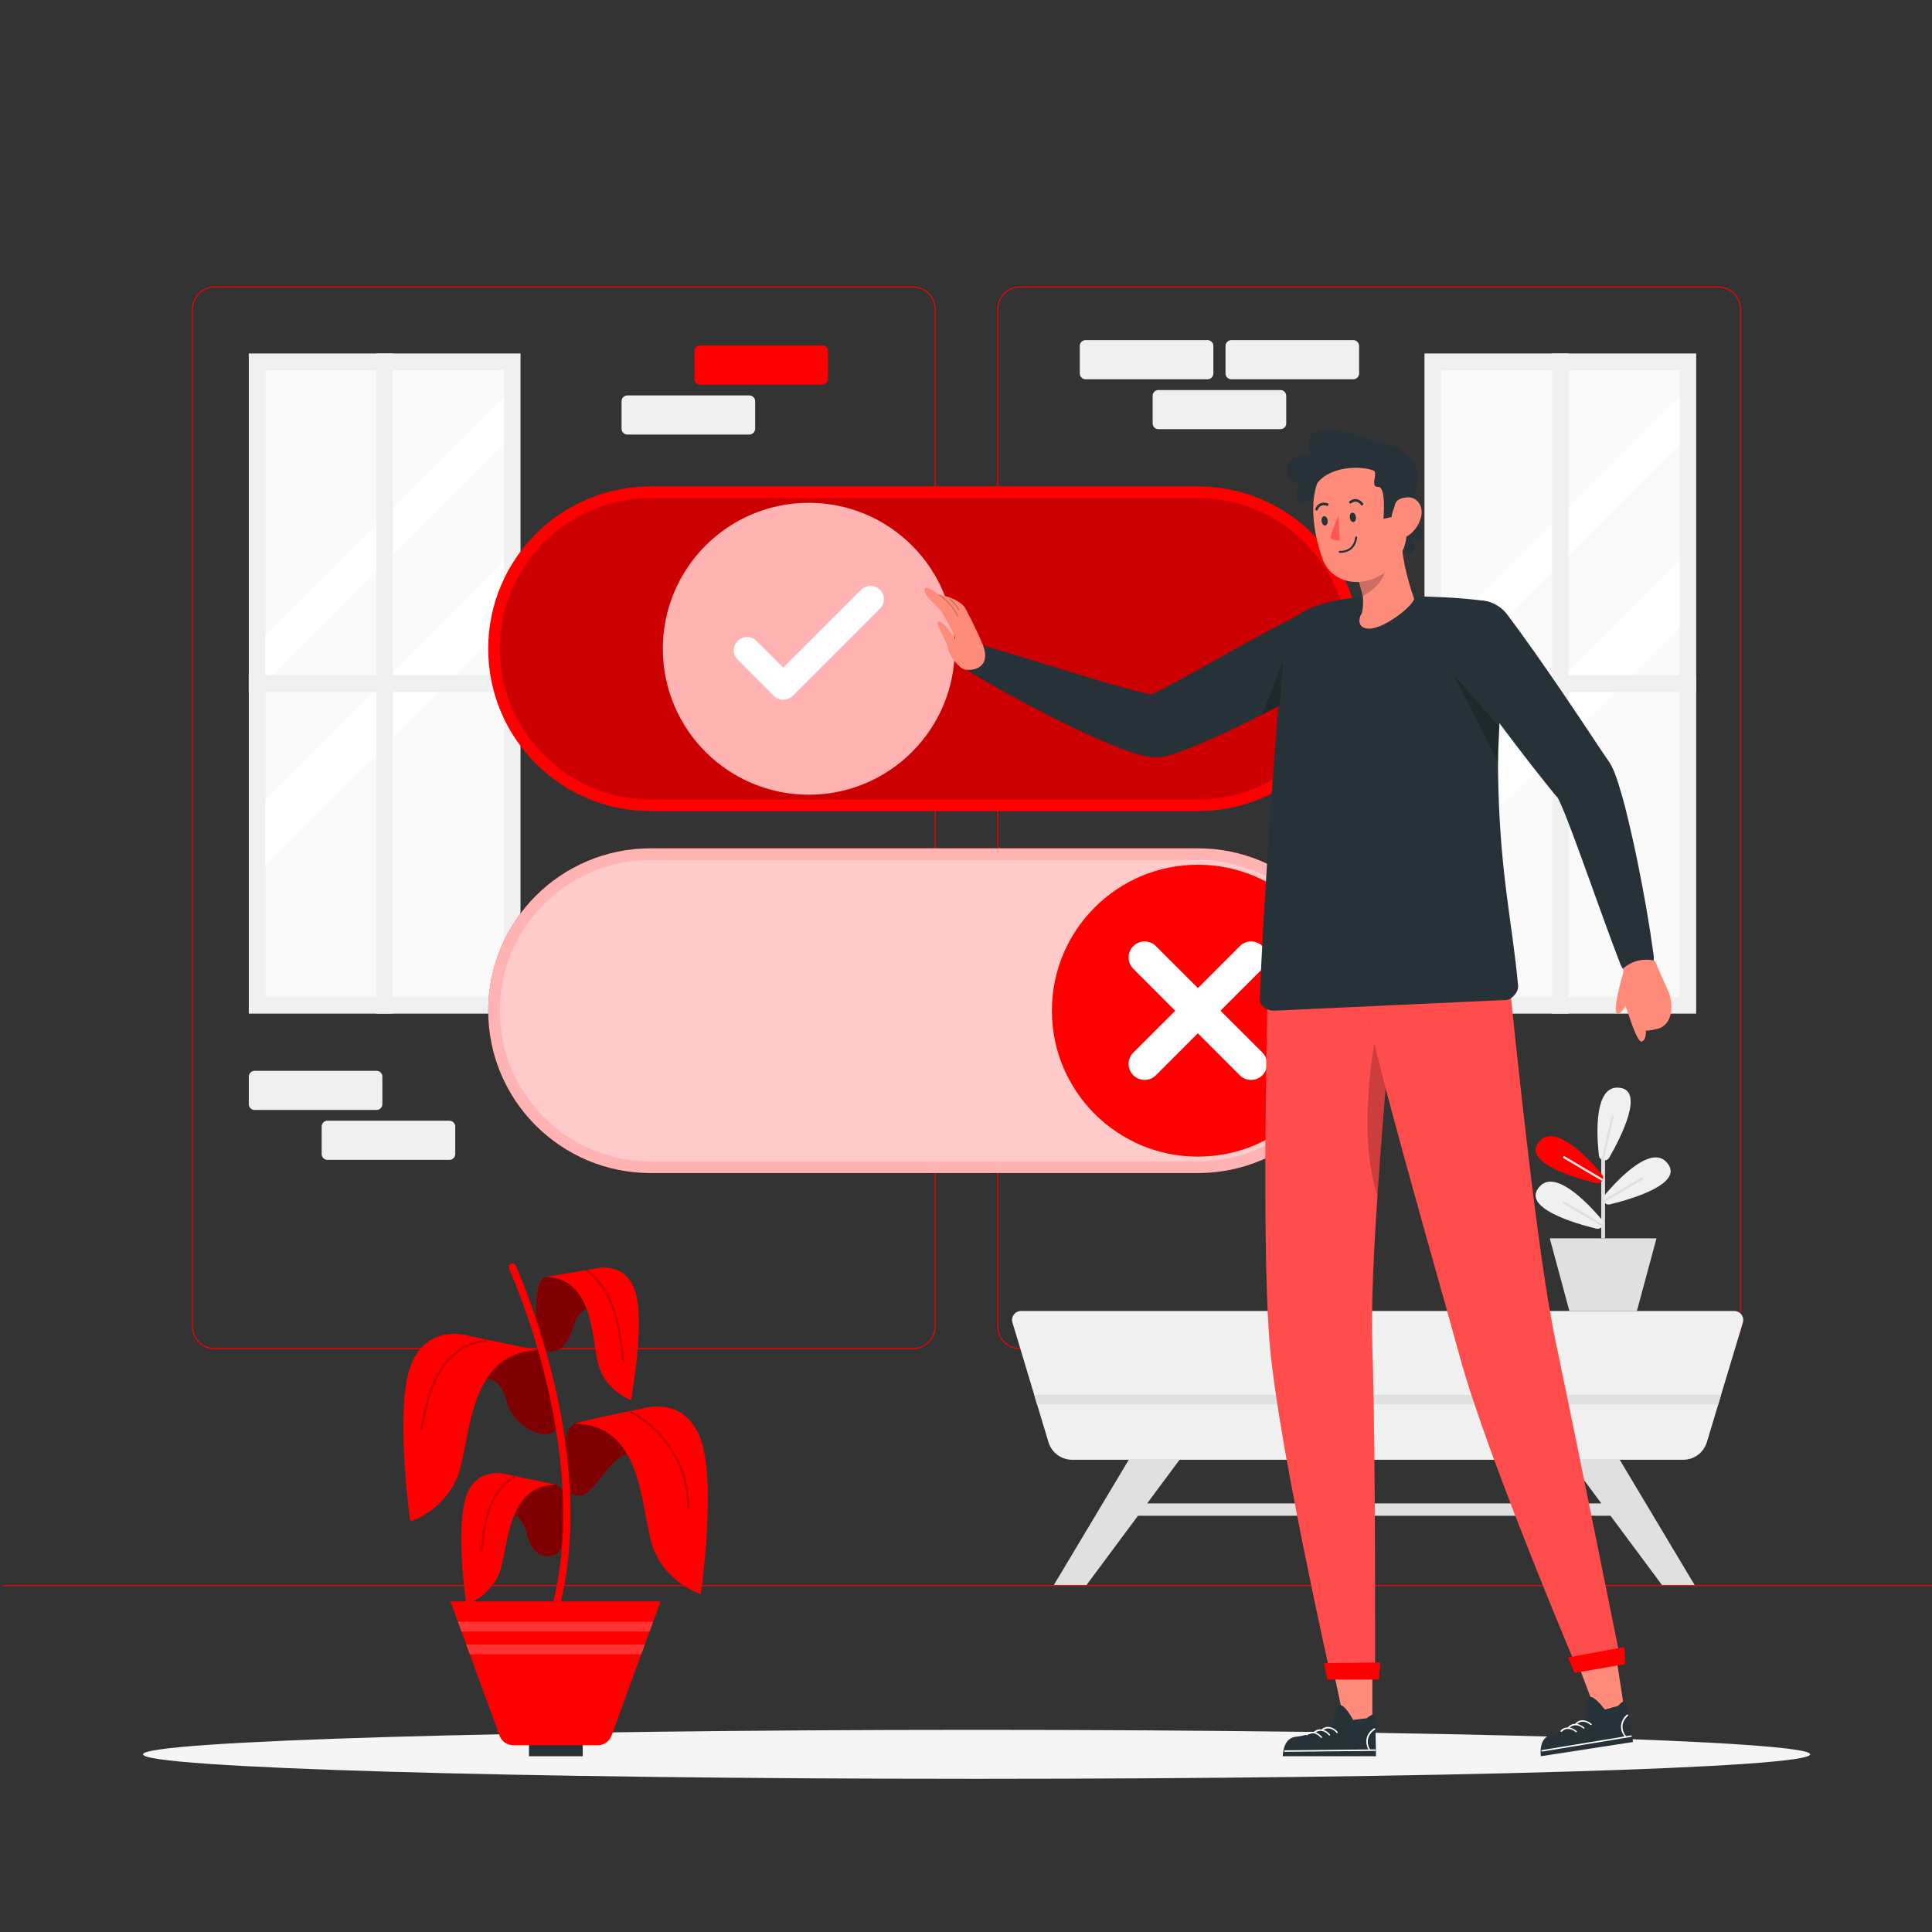 <?xml version="1.0" encoding="utf-8"?>
<!-- Generator: Adobe Illustrator 27.5.0, SVG Export Plug-In . SVG Version: 6.00 Build 0)  -->
<svg version="1.1" xmlns="http://www.w3.org/2000/svg" xmlns:xlink="http://www.w3.org/1999/xlink" x="0px" y="0px"
	 viewBox="0 0 500 500" style="enable-background:new 0 0 500 500;" xml:space="preserve">
<rect x="0" y="0" width="500" height="500" fill="#333333" stroke="none"/>
<g id="Background_complete">
	<g>
		<g>
			<g>
				<g>
					<path style="fill:#ff0000;" d="M444.708,349.145H263.962c-3.232,0-5.862-2.63-5.862-5.862V80.009
						c0-3.232,2.63-5.862,5.862-5.862h180.746c3.232,0,5.862,2.629,5.862,5.862v263.273
						C450.57,346.515,447.94,349.145,444.708,349.145z M263.962,74.397c-3.095,0-5.612,2.518-5.612,5.612v263.273
						c0,3.095,2.518,5.612,5.612,5.612h180.746c3.095,0,5.612-2.518,5.612-5.612V80.009c0-3.094-2.518-5.612-5.612-5.612H263.962z"
						/>
				</g>
			</g>
			<g>
				<g>
					<path style="fill:#ff0000;" d="M236.28,349.145H55.534c-3.232,0-5.862-2.63-5.862-5.862V80.009
						c0-3.232,2.629-5.862,5.862-5.862H236.28c3.232,0,5.862,2.629,5.862,5.862v263.273
						C242.143,346.515,239.513,349.145,236.28,349.145z M55.534,74.397c-3.094,0-5.612,2.518-5.612,5.612v263.273
						c0,3.095,2.518,5.612,5.612,5.612H236.28c3.095,0,5.612-2.518,5.612-5.612V80.009c0-3.094-2.518-5.612-5.612-5.612H55.534z"/>
				</g>
			</g>
		</g>
		<g>
			<g>
				<rect x="0.788" y="410.214" style="fill:#ff0000;" width="500" height="0.25"/>
			</g>
		</g>
	</g>
	<g>
		<g>
			<path style="fill:#ff0000;" d="M181.218,99.549h31.571c0.828,0,1.5-0.672,1.5-1.5v-7.127c0-0.828-0.672-1.5-1.5-1.5h-31.571
				c-0.829,0-1.5,0.672-1.5,1.5v7.127C179.718,98.877,180.389,99.549,181.218,99.549z"/>
		</g>
		<path style="fill:#F0F0F0;" d="M162.361,112.464h31.571c0.828,0,1.5-0.672,1.5-1.5v-7.127c0-0.828-0.672-1.5-1.5-1.5h-31.571
			c-0.828,0-1.5,0.672-1.5,1.5v7.127C160.861,111.793,161.533,112.464,162.361,112.464z"/>
	</g>
	<g>
		<path style="fill:#F0F0F0;" d="M97.459,287.256H65.888c-0.828,0-1.5-0.672-1.5-1.5v-7.127c0-0.828,0.672-1.5,1.5-1.5h31.571
			c0.828,0,1.5,0.672,1.5,1.5v7.127C98.959,286.584,98.288,287.256,97.459,287.256z"/>
		<path style="fill:#F0F0F0;" d="M116.316,300.171H84.745c-0.828,0-1.5-0.672-1.5-1.5v-7.127c0-0.828,0.672-1.5,1.5-1.5h31.571
			c0.828,0,1.5,0.672,1.5,1.5v7.127C117.816,299.5,117.145,300.171,116.316,300.171z"/>
	</g>
	<g>
		<g>
			<path style="fill:#F0F0F0;" d="M312.518,98.154h-31.571c-0.828,0-1.5-0.672-1.5-1.5v-7.127c0-0.828,0.672-1.5,1.5-1.5h31.571
				c0.828,0,1.5,0.672,1.5,1.5v7.127C314.018,97.483,313.347,98.154,312.518,98.154z"/>
			<path style="fill:#F0F0F0;" d="M350.232,98.154h-31.571c-0.828,0-1.5-0.672-1.5-1.5v-7.127c0-0.828,0.672-1.5,1.5-1.5h31.571
				c0.829,0,1.5,0.672,1.5,1.5v7.127C351.732,97.483,351.061,98.154,350.232,98.154z"/>
		</g>
		<path style="fill:#F0F0F0;" d="M331.375,111.07h-31.571c-0.828,0-1.5-0.672-1.5-1.5v-7.127c0-0.828,0.672-1.5,1.5-1.5h31.571
			c0.828,0,1.5,0.672,1.5,1.5v7.127C332.875,110.398,332.204,111.07,331.375,111.07z"/>
	</g>
	<g>
		<rect x="368.652" y="91.477" style="fill:#F0F0F0;" width="70.319" height="170.85"/>
		<rect x="372.94" y="95.77" style="fill:#FAFAFA;" width="61.74" height="162.27"/>
		<polygon style="fill:#FFFFFF;" points="434.68,102.72 434.68,114.97 372.94,176.72 372.94,164.46 		"/>
		<polygon style="fill:#FFFFFF;" points="434.68,145.09 434.68,162.37 372.94,224.11 372.94,206.82 		"/>
		<rect x="401.687" y="91.477" style="fill:#F0F0F0;" width="4.25" height="170.85"/>
		<rect x="368.652" y="174.72" style="fill:#F0F0F0;" width="70.319" height="4.364"/>
	</g>
	<g>
		<rect x="64.388" y="91.477" style="fill:#F0F0F0;" width="70.319" height="170.85"/>
		<rect x="68.676" y="95.77" style="fill:#FAFAFA;" width="61.74" height="162.27"/>
		<polygon style="fill:#FFFFFF;" points="130.416,102.72 130.416,114.97 68.676,176.72 68.676,164.46 		"/>
		<polygon style="fill:#FFFFFF;" points="130.416,145.09 130.416,162.37 68.676,224.11 68.676,206.82 		"/>
		<rect x="97.423" y="91.477" style="fill:#F0F0F0;" width="4.25" height="170.85"/>
		<rect x="64.388" y="174.72" style="fill:#F0F0F0;" width="70.319" height="4.364"/>
	</g>
	<g>
		<g>
			<path style="fill:#F0F0F0;" d="M451.054,342.27l-5.621,18.684l-0.754,2.504l-2.939,9.766c-0.816,2.706-3.312,4.564-6.135,4.564
				H277.471c-2.83,0-5.318-1.858-6.135-4.564l-2.939-9.766l-0.754-2.504l-5.622-18.684c-0.451-1.493,0.669-2.986,2.216-2.986H448.83
				C450.385,339.285,451.497,340.778,451.054,342.27z"/>
			<polygon style="fill:#E0E0E0;" points="445.432,360.954 444.678,363.458 268.397,363.458 267.643,360.954 			"/>
			<g>
				<rect x="285.368" y="389.083" style="fill:#E0E0E0;" width="139.974" height="3.189"/>
				<polygon style="fill:#E0E0E0;" points="292.125,377.786 272.73,410.214 281.177,410.214 305.269,377.786 				"/>
				<polygon style="fill:#E0E0E0;" points="419.18,377.786 438.575,410.214 430.128,410.214 406.035,377.786 				"/>
			</g>
		</g>
		<g>
			<g>
				<g>
					<path style="fill:#E0E0E0;" d="M415.384,320.48v-21.337c0-0.274-0.221-0.495-0.495-0.495c-0.273,0-0.495,0.221-0.495,0.495
						v21.337H415.384z"/>
				</g>
			</g>
			<g>
				<g>
					<g>
						<g>
							<polygon style="fill:#E0E0E0;" points="401.703,322.791 402.175,324.543 402.276,324.916 406.152,339.285 423.627,339.285 
								427.503,324.916 427.603,324.543 428.075,322.791 428.176,322.419 428.699,320.48 401.08,320.48 401.603,322.419 							"/>
						</g>
					</g>
				</g>
			</g>
			<g>
				<g>
					<g>
						<path style="fill:#ff0000;" d="M413.12,306.206c0.596,0.145,1.177-0.104,1.499-0.558c0.112-0.155,0.195-0.332,0.236-0.528
							c0.023-0.099,0.033-0.2,0.033-0.307c0-0.335-0.117-0.657-0.33-0.913c-1.893-2.291-11.472-13.372-15.962-8.737
							C393.169,300.759,407.884,304.932,413.12,306.206z"/>
					</g>
				</g>
				<g>
					<g>
						<path style="fill:#E0E0E0;" d="M404.646,299.747l9.973,5.901c0.112-0.155,0.195-0.332,0.236-0.528l-9.914-5.868
							c-0.139-0.081-0.315-0.036-0.396,0.102C404.464,299.491,404.51,299.666,404.646,299.747z"/>
					</g>
				</g>
			</g>
			<g>
				<g>
					<g>
						<path style="fill:#F0F0F0;" d="M414.888,310.295c0,0.107,0.01,0.208,0.033,0.307c0.043,0.195,0.124,0.373,0.236,0.528
							c0.325,0.454,0.906,0.703,1.502,0.558c5.234-1.273,19.948-5.444,14.521-11.043c-4.488-4.632-14.067,6.446-15.962,8.737
							C415.005,309.638,414.888,309.963,414.888,310.295z"/>
					</g>
				</g>
				<g>
					<g>
						<path style="fill:#E0E0E0;" d="M414.921,310.602c0.043,0.195,0.124,0.373,0.236,0.528l9.975-5.901
							c0.134-0.079,0.18-0.256,0.099-0.393c-0.079-0.137-0.256-0.183-0.393-0.101L414.921,310.602z"/>
					</g>
				</g>
			</g>
			<g>
				<g>
					<g>
						<path style="fill:#F0F0F0;" d="M413.797,299.061c0.04,0.332,0.193,0.639,0.434,0.87c0.076,0.071,0.157,0.134,0.244,0.188
							c0.17,0.104,0.358,0.167,0.548,0.193c0.553,0.076,1.131-0.173,1.438-0.703c2.689-4.665,9.815-18.197,2.019-18.131
							C412.029,281.534,413.444,296.111,413.797,299.061z"/>
					</g>
				</g>
				<g>
					<g>
						<path style="fill:#E0E0E0;" d="M414.474,300.119c0.17,0.104,0.358,0.167,0.548,0.193l2.605-11.292
							c0.036-0.152-0.061-0.307-0.216-0.345c-0.155-0.033-0.31,0.061-0.345,0.218L414.474,300.119z"/>
					</g>
				</g>
			</g>
			<g>
				<g>
					<g>
						<path style="fill:#F0F0F0;" d="M413.12,317.972c0.596,0.144,1.177-0.104,1.499-0.558c0.112-0.155,0.195-0.332,0.236-0.528
							c0.023-0.099,0.033-0.2,0.033-0.307c0-0.332-0.117-0.657-0.33-0.913c-1.893-2.291-11.472-13.369-15.962-8.737
							C393.169,312.528,407.884,316.698,413.12,317.972z"/>
					</g>
				</g>
				<g>
					<g>
						<path style="fill:#E0E0E0;" d="M404.646,311.516l9.973,5.898c0.112-0.155,0.195-0.332,0.236-0.528l-9.914-5.868
							c-0.139-0.081-0.315-0.035-0.396,0.102C404.464,311.257,404.51,311.435,404.646,311.516z"/>
					</g>
				</g>
			</g>
		</g>
	</g>
</g>
<g id="Background_simple" style="display:none;">
	<g style="display:inline;">
		<path style="fill:#ff0000;" d="M153.602,152.331c-30.063-2.181-59.825,8.695-79.982,31.038
			c-15.168,16.813-27.002,40.662-24.976,73.654c3.924,63.889,82.364,107.765,154.689,73.081s64.263-94.718,170.15-105.692
			C479.37,213.438,474.26,83.407,378.288,74.043C290.027,65.432,243.032,158.82,153.602,152.331z"/>
		<path style="opacity:0.9;fill:#FFFFFF;" d="M153.602,152.331c-30.063-2.181-59.825,8.695-79.982,31.038
			c-15.168,16.813-27.002,40.662-24.976,73.654c3.924,63.889,82.364,107.765,154.689,73.081s64.263-94.718,170.15-105.692
			C479.37,213.438,474.26,83.407,378.288,74.043C290.027,65.432,243.032,158.82,153.602,152.331z"/>
	</g>
</g>
<g id="Button_2">
	<g>
		<g>
			<path style="fill:#F5F5F5;" d="M468.478,454.022c0,3.498-96.59,6.334-215.739,6.334S37,457.52,37,454.022
				c0-3.498,96.59-6.334,215.739-6.334S468.478,450.524,468.478,454.022z"/>
		</g>
	</g>
	<g>
		<path style="fill:#ff0000;" d="M310.039,303.58H168.363c-23.205,0-42.016-18.811-42.016-42.016v0
			c0-23.205,18.811-42.016,42.016-42.016h141.676c23.205,0,42.016,18.811,42.016,42.016v0
			C352.055,284.769,333.244,303.58,310.039,303.58z"/>
		<path style="opacity:0.7;fill:#FFFFFF;" d="M310.039,303.58H168.363c-23.205,0-42.016-18.811-42.016-42.016v0
			c0-23.205,18.811-42.016,42.016-42.016h141.676c23.205,0,42.016,18.811,42.016,42.016v0
			C352.055,284.769,333.244,303.58,310.039,303.58z"/>
		<path style="opacity:0.3;fill:#FFFFFF;" d="M168.362,300.58c-21.514,0-39.016-17.503-39.016-39.017
			c0-21.514,17.502-39.016,39.016-39.016h141.676c21.514,0,39.017,17.503,39.017,39.016c0,21.514-17.503,39.017-39.017,39.017
			H168.362z"/>
		<g>
			<circle style="fill:#ff0000;" cx="310.004" cy="261.564" r="37.772"/>
		</g>
		<g>
			<path style="fill:#FFFFFF;" d="M326.714,272.407c1.622,1.622,1.622,4.249,0,5.862c-0.811,0.811-1.871,1.216-2.931,1.216
				s-2.129-0.405-2.931-1.216l-10.848-10.848l-10.848,10.848c-0.802,0.811-1.871,1.216-2.931,1.216c-1.06,0-2.12-0.405-2.931-1.216
				c-1.622-1.613-1.622-4.24,0-5.862l10.848-10.839l-10.848-10.848c-1.622-1.622-1.622-4.249,0-5.862
				c1.622-1.622,4.249-1.622,5.862,0l10.848,10.848l10.848-10.848c1.613-1.622,4.24-1.622,5.862,0c1.622,1.613,1.622,4.24,0,5.862
				l-10.848,10.848L326.714,272.407z"/>
		</g>
	</g>
</g>
<g id="Button_1">
	<g>
		<path style="fill:#ff0000;" d="M310.039,209.914H168.363c-23.205,0-42.016-18.811-42.016-42.016v0
			c0-23.205,18.811-42.016,42.016-42.016h141.676c23.205,0,42.016,18.811,42.016,42.016v0
			C352.055,191.102,333.244,209.914,310.039,209.914z"/>
		<path style="opacity:0.2;" d="M168.362,206.914c-21.514,0-39.016-17.503-39.016-39.016c0-21.514,17.502-39.016,39.016-39.016
			h141.676c21.514,0,39.017,17.503,39.017,39.016c0,21.514-17.503,39.016-39.017,39.016H168.362z"/>
		<g>
			<circle style="fill:#ff0000;" cx="209.315" cy="167.898" r="37.772"/>
			<circle style="opacity:0.7;fill:#FFFFFF;" cx="209.315" cy="167.898" r="37.772"/>
			<path style="fill:#FFFFFF;" d="M202.708,181.097L202.708,181.097c-0.912,0-1.788-0.363-2.433-1.008l-9.361-9.361
				c-1.344-1.343-1.344-3.522,0-4.866c1.345-1.344,3.523-1.344,4.867,0l6.927,6.927l20.142-20.141c1.343-1.343,3.523-1.343,4.866,0
				c1.344,1.344,1.344,3.523,0,4.867l-22.574,22.574C204.495,180.734,203.62,181.097,202.708,181.097z"/>
		</g>
	</g>
</g>
<g id="Plant">
	<g>
		<g>
			<g>
				<rect x="136.896" y="448.277" style="fill:#263238;" width="13.913" height="6.236"/>
			</g>
		</g>
		<g>
			<g>
				<path style="fill:#ff0000;" d="M170.948,414.457l-1.913,5.242l-0.384,1.063l-0.213,0.577l-0.324,0.891l-1.235,3.36l-0.081,0.223
					l-0.202,0.567l-0.638,1.741l-0.718,1.973l-0.243,0.668l-0.03,0.071l-0.344,0.931l-1.68,4.594l-0.364,1.012l-3.38,9.26
					l-0.263,0.698l-0.668,1.832c-0.243,0.658-0.658,1.224-1.184,1.66c-0.213,0.162-0.435,0.314-0.678,0.435
					c-0.455,0.233-0.951,0.374-1.477,0.405c-0.081,0-0.162,0.01-0.243,0.01h-21.828c-0.354,0-0.698-0.051-1.032-0.142
					c-0.263-0.081-0.526-0.182-0.769-0.314c-0.81-0.435-1.457-1.154-1.781-2.054l-2.743-7.499l-0.344-0.931l-1.933-5.303
					l-0.213-0.577l-0.101-0.283l-0.334-0.911l-1.902-5.212l-0.121-0.324l-0.101-0.263l-0.82-2.267l-0.374-1.022l-0.304-0.83
					l-0.283-0.759l-0.212-0.587l-0.061-0.162l-0.901-2.469l-0.02-0.061l-0.223-0.607l-1.69-4.635H170.948z"/>
			</g>
		</g>
		<polygon style="opacity:0.2;fill:#FFFFFF;" points="169.036,419.699 168.651,420.762 168.439,421.339 168.115,422.229 
			119.428,422.229 118.528,419.76 118.507,419.699 		"/>
		<polygon style="opacity:0.2;fill:#FFFFFF;" points="166.88,425.589 166.799,425.811 166.597,426.378 165.959,428.119 
			121.584,428.119 121.483,427.856 120.663,425.589 		"/>
		<g>
			<g>
				<g>
					<g>
						<path style="fill:#ff0000;" d="M126.707,391.611c0,0,7.659-2.793,9.641,5.316c1.982,8.109,7.657,6.016,8.731,4.239
							c2.117-3.502,2.413-16.171-1.227-16.935C139.504,383.319,128.239,387.917,126.707,391.611z"/>
					</g>
				</g>
				<g style="opacity:0.5;">
					<g>
						<path d="M126.707,391.611c0,0,7.659-2.793,9.641,5.316c1.982,8.109,7.657,6.016,8.731,4.239
							c2.117-3.502,2.413-16.171-1.227-16.935C139.504,383.319,128.239,387.917,126.707,391.611z"/>
					</g>
				</g>
				<g>
					<g>
						<path style="fill:#ff0000;" d="M131.273,381.592c0,0-7.739-2.496-10.622,5.613c-2.883,8.109,0,28.038,0,28.038
							s6.668-2.089,8.83-8.936c2.163-6.848,1.937-21.895,14.372-22.075L131.273,381.592z"/>
					</g>
				</g>
				<g>
					<g>
						<path style="opacity:0.2;" d="M132.852,382.075c-6.726,3.917-7.807,12.22-8.488,19.245c-0.035,0.365,0.535,0.363,0.57,0
							c0.66-6.811,1.671-14.947,8.205-18.753C133.457,382.383,133.17,381.889,132.852,382.075L132.852,382.075z"/>
					</g>
				</g>
			</g>
			<g>
				<g>
					<g>
						<path style="fill:#ff0000;" d="M158.208,338.505c0,0-7.54-3.101-9.849,4.921c-2.309,8.022-7.738,7.377-8.708,4.012
							c-1.134-3.932-1.943-16.385,1.725-17.001C145.758,329.701,156.827,334.752,158.208,338.505z"/>
					</g>
				</g>
				<g style="opacity:0.5;">
					<g>
						<path d="M158.208,338.505c0,0-7.54-3.101-9.849,4.921c-2.309,8.022-7.738,7.377-8.708,4.012
							c-1.134-3.932-1.943-16.385,1.725-17.001C145.758,329.701,156.827,334.752,158.208,338.505z"/>
					</g>
				</g>
				<g>
					<g>
						<path style="fill:#ff0000;" d="M154.052,328.309c0,0,7.834-2.181,10.386,6.039c2.553,8.22-1.135,28.015-1.135,28.015
							s-6.578-2.357-8.461-9.287c-1.884-6.93-1.049-21.956-13.466-22.639L154.052,328.309z"/>
					</g>
				</g>
				<g style="opacity:0.2;">
					<g>
						<path d="M151.821,329.077c7.144,5.563,8.33,15.063,9.211,23.454c0.038,0.361,0.609,0.365,0.57,0
							c-0.896-8.533-2.116-18.201-9.379-23.857C151.938,328.45,151.532,328.851,151.821,329.077L151.821,329.077z"/>
					</g>
				</g>
			</g>
			<g>
				<g>
					<g>
						<path style="fill:#ff0000;" d="M166.223,375.716c0,0-4.708-1.418-9.641,5.316c-4.753,6.488-6.649,7.25-9.871,4.727
							c-3.222-2.523-1.274-16.659,2.367-17.422C153.427,367.424,164.692,372.022,166.223,375.716z"/>
					</g>
				</g>
				<g style="opacity:0.5;">
					<g>
						<path d="M166.223,375.716c0,0-4.708-1.418-9.641,5.316c-4.753,6.488-6.649,7.25-9.871,4.727
							c-3.222-2.523-1.274-16.659,2.367-17.422C153.427,367.424,164.692,372.022,166.223,375.716z"/>
					</g>
				</g>
				<g>
					<g>
						<path style="fill:#ff0000;" d="M166.199,364.518c0,0,11.046-3.563,15.161,8.012c4.115,11.574,0,40.018,0,40.018
							s-9.517-2.981-12.603-12.755c-3.087-9.774-2.287-31.08-20.034-31.337C152.285,367.372,159.22,365.947,166.199,364.518z"/>
					</g>
				</g>
				<g style="opacity:0.2;">
					<g>
						<path d="M163.149,365.75c8.913,4.619,14.751,14.281,14.68,24.321c-0.003,0.367,0.568,0.368,0.57,0
							c0.072-10.231-5.877-20.106-14.963-24.814C163.112,365.089,162.823,365.581,163.149,365.75L163.149,365.75z"/>
					</g>
				</g>
			</g>
			<g>
				<g>
					<g>
						<path style="fill:#ff0000;" d="M121.33,356.92c0,0,7.659-2.793,9.641,5.316c1.982,8.109,11.956,11.205,12.979,7.243
							c1.092-4.229-1.322-19.292-4.962-20.056C134.639,348.51,122.861,353.225,121.33,356.92z"/>
					</g>
				</g>
				<g style="opacity:0.5;">
					<g>
						<path d="M121.33,356.92c0,0,7.659-2.793,9.641,5.316c1.982,8.109,11.956,11.205,12.979,7.243
							c1.092-4.229-1.322-19.292-4.962-20.056C134.639,348.51,122.861,353.225,121.33,356.92z"/>
					</g>
				</g>
				<g>
					<g>
						<path style="fill:#ff0000;" d="M121.354,345.722c0,0-11.045-3.563-15.161,8.012c-4.115,11.574,0,40.018,0,40.018
							s9.516-2.981,12.603-12.754c3.086-9.774,2.765-31.25,20.512-31.507L121.354,345.722z"/>
					</g>
				</g>
				<g>
					<g>
						<path style="opacity:0.2;" d="M125.787,346.71c-4.779,0.237-8.87,3.234-11.539,7.063c-3.255,4.67-4.372,10.441-5.445,15.922
							c-0.07,0.359,0.48,0.512,0.55,0.152c1.012-5.171,2.049-10.553,4.913-15.072c2.53-3.991,6.66-7.253,11.521-7.494
							C126.152,347.262,126.154,346.692,125.787,346.71L125.787,346.71z"/>
					</g>
				</g>
			</g>
			<g>
				<g>
					<path style="fill:#ff0000;" d="M143.225,414.457h1.945c4.891-20.706,1.598-42.885-2.096-58.016
						c-4.101-16.799-9.569-28.785-9.624-28.904c-0.218-0.475-0.781-0.683-1.255-0.464c-0.475,0.218-0.683,0.78-0.465,1.255
						c0.054,0.118,5.458,11.97,9.514,28.601C144.91,371.953,148.178,394.007,143.225,414.457z"/>
				</g>
			</g>
		</g>
	</g>
</g>
<g id="Character">
	<g>
		<g>
			<g>
				<g>
					<g>
						<g>
							<g>
								<polygon style="fill:#FF8B7B;" points="355.158,428.818 355.158,446.19 348.141,446.749 344.705,430.484 								"/>
							</g>
						</g>
					</g>
					<g>
						<g>
							<g>
								<path style="fill:#263238;" d="M350.179,445.113c0,0-2.206-4.236-3.508-3.783c-1.302,0.452-1.832,5.59-1.832,5.59
									s-7.072,2.365-9.048,2.49c-1.976,0.125-3.575,1.245-3.829,5.103h24.148c0,0-0.163-8.713-0.207-10.207
									c-0.044-1.494-2.17,0.373-2.17,0.373L350.179,445.113z"/>
							</g>
						</g>
						<g>
							<g>
								<g>
									<path style="fill:#FFFFFF;" d="M355.844,447.617c-1.689,1.031-2.482,3.079-1.312,5.092c0.13,0.223-0.176,0.418-0.306,0.194
										c-1.281-2.204-0.491-4.474,1.383-5.616C355.807,447.164,356.043,447.495,355.844,447.617L355.844,447.617z"/>
								</g>
							</g>
						</g>
						<g>
							<g>
								<g>
									<path style="fill:#FFFFFF;" d="M355.88,453.125c-6.314,0.066-12.629,0.132-18.943,0.198
										c-1.468,0.015-2.936,0.031-4.404,0.046c-0.247,0.003-0.296-0.381-0.049-0.383c6.314-0.066,12.629-0.132,18.943-0.198
										c1.468-0.016,2.936-0.031,4.404-0.046C356.077,452.74,356.126,453.123,355.88,453.125L355.88,453.125z"/>
								</g>
							</g>
						</g>
						<g>
							<g>
								<g>
									<path style="fill:#FFFFFF;" d="M345.884,448.439c-0.992-1.182-2.436-1.514-3.523-0.623
										c-0.18,0.147-0.413-0.186-0.236-0.331c1.245-1.02,2.94-0.58,4.065,0.761C346.36,448.447,346.052,448.638,345.884,448.439
										L345.884,448.439z"/>
								</g>
							</g>
						</g>
						<g>
							<g>
								<g>
									<path style="fill:#FFFFFF;" d="M343.884,449.067c-0.992-1.182-2.436-1.514-3.523-0.623
										c-0.18,0.147-0.413-0.186-0.236-0.331c1.245-1.02,2.94-0.58,4.065,0.761C344.359,449.074,344.052,449.266,343.884,449.067
										L343.884,449.067z"/>
								</g>
							</g>
						</g>
						<g>
							<g>
								<g>
									<path style="fill:#FFFFFF;" d="M341.816,449.694c-0.992-1.182-2.436-1.514-3.523-0.623
										c-0.18,0.147-0.413-0.186-0.236-0.331c1.245-1.02,2.94-0.58,4.065,0.761C342.291,449.702,341.983,449.894,341.816,449.694
										L341.816,449.694z"/>
								</g>
							</g>
						</g>
					</g>
				</g>
				<path style="fill:#ff0000;" d="M359.37,256.64c-0.2,3.1,0.225,12.62-0.195,17.73c-0.79,9.74-1.85,22.37-2.69,35.02
					c-0.98,14.65-1.68,29.32-1.33,39.5c0.9,26.14,0.7,85.38,0.7,85.38h-11.34c0,0-13.32-58.88-15.81-85.38
					c-2.08-21.97-0.977-78.57-0.627-92.25H359.37z"/>
				<path style="opacity:0.3;fill:#FFFFFF;" d="M359.37,256.64c-0.2,3.1,0.225,12.62-0.195,17.73c-0.79,9.74-1.85,22.37-2.69,35.02
					c-0.98,14.65-1.68,29.32-1.33,39.5c0.9,26.14,0.7,85.38,0.7,85.38h-11.34c0,0-13.32-58.88-15.81-85.38
					c-2.08-21.97-0.977-78.57-0.627-92.25H359.37z"/>
				<path style="opacity:0.2;" d="M359.175,274.37c-0.79,9.74-1.85,22.37-2.69,35.02c-5.58-16.52-0.4-41.48-0.4-41.48
					L359.175,274.37z"/>
				<polygon style="fill:#ff0000;" points="356.842,434.673 343.533,434.673 342.557,430.428 357.188,430.25 				"/>
			</g>
			<g>
				<g>
					<g>
						<g>
							<g>
								<g>
									<polygon style="fill:#FF8B7B;" points="417.768,425.578 420.419,442.747 413.57,444.371 407.692,428.82 									"/>
								</g>
							</g>
						</g>
						<g>
							<g>
								<path style="fill:#263238;" d="M415.335,442.443c0,0-2.827-3.849-4.045-3.203c-1.218,0.646-0.958,5.804-0.958,5.804
									s-6.628,3.417-8.562,3.841c-1.934,0.425-3.343,1.776-3.005,5.628l23.865-3.686c0,0-1.491-8.586-1.763-10.056
									c-0.271-1.47-2.088,0.7-2.088,0.7L415.335,442.443z"/>
							</g>
						</g>
						<g>
							<g>
								<g>
									<path style="fill:#FFFFFF;" d="M421.315,444.052c-1.512,1.276-1.983,3.422-0.52,5.233c0.162,0.201-0.11,0.44-0.273,0.238
										c-1.602-1.983-1.168-4.346,0.509-5.762C421.21,443.611,421.494,443.902,421.315,444.052L421.315,444.052z"/>
								</g>
							</g>
						</g>
						<g>
							<g>
								<g>
									<path style="fill:#FFFFFF;" d="M422.192,449.491c-6.23,1.029-12.461,2.058-18.691,3.087
										c-1.448,0.239-2.897,0.478-4.345,0.718c-0.243,0.04-0.35-0.331-0.107-0.371c6.23-1.029,12.46-2.058,18.691-3.087
										c1.448-0.239,2.897-0.479,4.345-0.718C422.328,449.079,422.435,449.451,422.192,449.491L422.192,449.491z"/>
								</g>
							</g>
						</g>
						<g>
							<g>
								<g>
									<path style="fill:#FFFFFF;" d="M411.598,446.385c-1.161-1.017-2.638-1.124-3.577-0.078
										c-0.155,0.173-0.437-0.12-0.284-0.291c1.075-1.198,2.817-1.022,4.134,0.132
										C412.069,446.32,411.794,446.556,411.598,446.385L411.598,446.385z"/>
								</g>
							</g>
						</g>
						<g>
							<g>
								<g>
									<path style="fill:#FFFFFF;" d="M409.717,447.311c-1.161-1.017-2.638-1.125-3.577-0.078
										c-0.155,0.173-0.437-0.12-0.284-0.291c1.075-1.198,2.817-1.022,4.133,0.131
										C410.188,447.246,409.913,447.482,409.717,447.311L409.717,447.311z"/>
								</g>
							</g>
						</g>
						<g>
							<g>
								<g>
									<path style="fill:#FFFFFF;" d="M407.769,448.247c-1.161-1.017-2.638-1.124-3.577-0.078
										c-0.155,0.173-0.437-0.12-0.284-0.291c1.075-1.198,2.817-1.022,4.134,0.132
										C408.24,448.182,407.965,448.419,407.769,448.247L407.769,448.247z"/>
								</g>
							</g>
						</g>
					</g>
				</g>
				<path style="fill:#ff0000;" d="M377.829,351.18c7.008,25.673,30.568,81.201,30.568,81.201l11.174-1.946
					c0,0-11.638-57.775-17.003-83.367c-4.841-23.098-10.157-76.148-11.874-91.944L353.19,258.5
					C355.188,272.031,372.014,329.883,377.829,351.18L377.829,351.18z"/>
				<path style="opacity:0.3;fill:#FFFFFF;" d="M377.829,351.18c7.008,25.673,30.568,81.201,30.568,81.201l11.174-1.946
					c0,0-11.638-57.775-17.003-83.367c-4.841-23.098-10.157-76.148-11.874-91.944L353.19,258.5
					C355.188,272.031,372.014,329.883,377.829,351.18L377.829,351.18z"/>
				<polygon style="fill:#ff0000;" points="420.61,430.666 407.499,432.949 405.809,428.935 420.419,426.267 				"/>
			</g>
			<path style="fill:#263238;" d="M392.88,255.123c0.147,1.656-1.603,3.607-3.253,3.677l-59.83,2.76
				c-1.75,0.08-3.8-1.122-3.75-2.872c0.6-20.64,5.41-91.648,7.03-96.128c2-5.5,13.07-7.48,17.91-7.92
				c6.97-0.64,15.02-0.43,22.94-0.05c3.73,0.18,7.13,0.51,9.95,0.86c4.29,0.53,7.29,4.51,6.6,8.77c-1.3,8.04-2.07,16.06-2.46,23.86
				c-0.02,0.39-0.04,0.77-0.06,1.15c-0.13,2.69-0.25,5.35-0.26,7.97c-0.01,0.52-0.02,1.05-0.01,1.57
				C387.947,225.5,391.414,238.594,392.88,255.123z"/>
			<path style="opacity:0.2;" d="M388.017,188.08c-0.02,0.39-0.04,0.77-0.06,1.15c-0.13,2.69-0.25,5.35-0.26,7.97l-11.51-22.59
				L388.017,188.08z"/>
			<g>
				<g>
					<g>
						<g>
							<g>
								<path style="fill:#263238;" d="M355.043,114.211c0,0-10.376-4.886-14.66-2.47c-3.372,1.902-1.122,5.812-1.122,5.812
									s-6.334,0.196-6.334,4.196c0,3.396,3.409,3.588,3.409,3.588s-2.244,3.868,0.226,4.752c2.47,0.884,5.357-4.213,5.357-4.213
									L355.043,114.211z"/>
								<path style="fill:#263238;" d="M365.974,134.268c0,0,2.724,3.949,2.178,5.044c-0.818,1.64-3.006-0.227-3.006-0.227
									s1.962,2.692,0,3.988c-1.962,1.295-3.25-5.273-3.25-5.273L365.974,134.268z"/>
								<path style="fill:#263238;" d="M350.331,114.679c4.281-1.05,8.854-0.402,12.538,2.018c2.406,1.58,4.408,3.829,4.046,6.862
									c-0.844,7.077-4.019,18.737-4.019,18.737l-22.804-13.917c0,0-1.01-5.96,1.897-9.699
									C343.504,116.731,347.167,115.455,350.331,114.679z"/>
								<g>
									<path style="fill:#FF8B7B;" d="M351.548,150.052l-0.002,0.009c0.014,0.032,0.021,0.053,0.035,0.085l1.109,4.075
										c0.095,0.833,0.112,1.662,0.053,2.469c-0.047,0.681-0.149,1.342-0.286,1.978c-0.889,1.236-1.294,4.031,1.895,4.021
										c4.025-0.006,11.369-5.942,11.621-7.719c-1.902-5.488-3.508-11.91-3.246-17.169l-4.558,5.002L351.548,150.052z"/>
								</g>
								<g style="opacity:0.2;">
									<path d="M351.581,150.146l1.109,4.075c2.51-1.168,5.128-3.666,5.712-6.351c0.408-1.938-0.477-3.741-1.258-3.834
										L351.581,150.146z"/>
								</g>
								<g>
									<path style="fill:#FF8B7B;" d="M341.327,141.67c0.244,0.886,0.517,1.759,0.809,2.619
										c2.596,7.597,11.996,8.217,17.798,2.564c0.009-0.011,0.008-0.021,0.018-0.022c0.514-0.502,1.003-1.052,1.455-1.657
										c3.678-4.912,2.717-8.66,2.094-17.18c-0.622-8.511-9.769-13.764-17.465-9.347
										C338.933,122.723,338.865,132.812,341.327,141.67z"/>
								</g>
								<g>
									<path style="fill:#263238;" d="M346.926,143.074c-0.141,0-0.225-0.007-0.23-0.008c-0.14-0.014-0.241-0.138-0.229-0.278
										c0.014-0.139,0.137-0.239,0.278-0.229c0.137,0.014,3.484,0.291,3.986-3.507c0.018-0.139,0.149-0.241,0.285-0.219
										c0.14,0.018,0.238,0.147,0.22,0.286C350.75,142.804,347.782,143.074,346.926,143.074z"/>
								</g>
								<path style="fill:#263238;" d="M363.599,128.789c0,0-2.571,0.137-2.668,2.339c-0.097,2.202,0.133,2.49,0.133,2.49
									l-3.033,0.65c0,0,0.802-8.398-1.41-8.282c-2.212,0.117,0.168-3.669-1.165-4.208c-3.143-1.271-11.693-1.308-14.965,3.856
									c0,0,0.847-5.083,4.891-7.841c4.043-2.758,12.204-3.374,15.523,0.619C364.226,122.406,363.599,128.789,363.599,128.789z"/>
								<g>
									<path style="fill:#FF8B7B;" d="M367.888,133.139c-0.325,2.279-1.672,4.195-3.204,5.306
										c-2.303,1.671-4.44-0.151-4.625-2.841c-0.167-2.421,0.831-6.208,3.54-6.814
										C366.268,128.192,368.26,130.533,367.888,133.139"/>
								</g>
								<g>
									<path style="fill:#263238;" d="M350.912,133.783c0.09,0.666-0.189,1.254-0.625,1.313c-0.435,0.059-0.862-0.433-0.952-1.099
										c-0.09-0.666,0.189-1.254,0.625-1.313C350.395,132.625,350.822,133.117,350.912,133.783"/>
								</g>
								<g>
									<path style="fill:#263238;" d="M343.598,134.684c0.09,0.666-0.189,1.254-0.625,1.313c-0.435,0.059-0.862-0.433-0.952-1.099
										c-0.09-0.666,0.189-1.254,0.625-1.313C343.082,133.526,343.508,134.018,343.598,134.684"/>
								</g>
							</g>
							<g>
								<path style="fill:#263238;" d="M340.768,132.141c0.117-0.016,0.222-0.093,0.268-0.211c0.209-0.526,0.519-0.878,0.92-1.046
									c0.661-0.275,1.386,0.019,1.394,0.023c0.168,0.073,0.371-0.005,0.444-0.179c0.073-0.172-0.007-0.371-0.179-0.445
									c-0.039-0.017-0.99-0.413-1.919-0.024c-0.577,0.24-1.011,0.719-1.289,1.421c-0.07,0.174,0.015,0.371,0.19,0.44
									C340.653,132.142,340.712,132.149,340.768,132.141z"/>
							</g>
							<g>
								<path style="fill:#263238;" d="M352.517,130.787c0.049-0.007,0.098-0.025,0.142-0.055c0.155-0.104,0.197-0.314,0.093-0.468
									c-0.024-0.036-0.602-0.887-1.593-1.071c-0.614-0.114-1.239,0.048-1.857,0.484c-0.154,0.108-0.19,0.319-0.082,0.472
									c0.109,0.154,0.32,0.189,0.472,0.081c0.461-0.325,0.911-0.451,1.337-0.373c0.708,0.129,1.155,0.777,1.159,0.783
									C352.264,130.752,352.393,130.804,352.517,130.787z"/>
							</g>
							<g>
								<path style="fill:#FF5652;" d="M346.405,133.415c0,0-1.916,4.523-2.072,5.671c-0.107,0.785,2.388,0.766,2.388,0.766
									L346.405,133.415z"/>
							</g>
						</g>
					</g>
					<g>
						<g>
							<path d="M352.237,153.413c0.002-0.008,0.004-0.013,0.004-0.015c-0.002-0.002-0.006,0.004-0.012,0.015H352.237z"/>
						</g>
					</g>
				</g>
			</g>
		</g>
		<g>
			<path style="fill:#263238;" d="M390.063,159.031c4.741,6.318,9.269,12.8,13.716,19.326c2.238,3.252,4.414,6.55,6.621,9.809
				l3.251,4.903l1.607,2.39l0.8,1.158l0.379,0.544c0.126,0.189,0.173,0.279,0.261,0.424l0.226,0.394l0.165,0.318
				c0.116,0.223,0.209,0.417,0.287,0.59l0.234,0.525c0.554,1.313,0.898,2.364,1.242,3.428c0.335,1.053,0.634,2.069,0.919,3.077
				c0.569,2.013,1.084,3.984,1.55,5.961c0.941,3.944,1.818,7.852,2.598,11.78c1.585,7.846,2.974,15.678,4.049,23.621
				c0.332,2.454-1.388,4.713-3.843,5.045c-2.102,0.285-4.061-0.937-4.788-2.835l-0.009-0.027c-2.832-7.387-5.494-14.85-8.156-22.244
				c-1.351-3.691-2.655-7.387-4.022-11.009c-0.692-1.805-1.363-3.608-2.057-5.343c-0.347-0.866-0.699-1.717-1.052-2.519
				c-0.347-0.789-0.721-1.582-1.005-2.061c-0.038-0.07-0.064-0.102-0.091-0.142c-0.031-0.05-0.051-0.075-0.057-0.068l-0.013-0.008
				l0.033,0.078l0.063,0.111c0.05,0.083,0.105,0.165,0.163,0.243c0.108,0.14-0.021-0.02-0.045-0.047l-0.137-0.165l-0.274-0.331
				l-0.542-0.658l-1.917-2.382l-3.726-4.695c-2.428-3.151-4.865-6.279-7.236-9.456c-4.768-6.335-9.429-12.731-13.861-19.304
				c-2.78-4.122-1.691-9.718,2.431-12.497c3.989-2.69,9.358-1.757,12.22,2.042L390.063,159.031z"/>
			<g>
				<path style="fill:#FF8B7B;" d="M420.329,250.936c0,0-2.733,8.997-2.071,10.877c0.662,1.88,2.775-2,2.775-2L420.329,250.936z"/>
				<path style="fill:#FF8B7B;" d="M428.253,248.61l3.701,8.401c0.897,2.419-6.679,7.035-10.045,5.272
					c-2.655-1.39-1.777-11.74-1.777-11.74C422.507,248.63,425.208,247.966,428.253,248.61z"/>
				<path style="fill:#FF8B7B;" d="M431.955,257.011c0.954,2.701,1.265,8.175-3.094,9.28c-1.953,0.495-2.924,0.426-2.924,0.426
					s0.235,2.412-1.045,2.824c-1.281,0.412-3.858-8.398-3.858-8.398L431.955,257.011z"/>
			</g>
		</g>
		<path style="fill:#263238;" d="M344.307,175.19c-4.34,2.64-8.73,5.1-13.2,7.46c-1.46,0.77-2.93,1.53-4.41,2.27
			c-1.29,0.66-2.58,1.31-3.88,1.95c-3.69,1.8-7.4,3.55-11.26,5.22c-1.94,0.82-3.89,1.63-6.09,2.44c-0.53,0.2-1.16,0.4-1.79,0.61
			l-1.07,0.33l-0.75,0.18l-0.37,0.09l-0.2,0.04l-0.46,0.08c-0.31,0.05-0.66,0.09-0.93,0.11l-0.63,0.02c-0.47,0-0.7-0.02-1.03-0.05
			c-0.33-0.02-0.53-0.05-0.78-0.08c-0.26-0.04-0.47-0.07-0.67-0.11c-0.83-0.15-1.48-0.32-2.11-0.5c-2.44-0.7-4.42-1.47-6.43-2.26
			c-1.99-0.78-3.91-1.63-5.8-2.49c-3.79-1.71-7.48-3.49-11.13-5.36c-7.3-3.72-14.44-7.62-21.43-11.92l2.93-6.6
			c7.79,2.2,15.51,4.62,23.18,6.97c3.84,1.16,7.66,2.35,11.44,3.45l5.62,1.56c1.74,0.46,3.53,0.89,4.99,1.12l0.07-0.03
			c0.32-0.15,0.64-0.29,1.03-0.49c1.53-0.74,3.24-1.66,4.93-2.59c3.41-1.85,6.88-3.8,10.35-5.74c6.95-3.89,13.99-7.8,21.11-11.4
			L344.307,175.19z"/>
		<path style="opacity:0.2;" d="M332.063,171.155l-0.896,11.225c-0.02,0.09-0.04,0.18-0.06,0.27c-1.46,0.77-2.93,1.53-4.41,2.27
			L332.063,171.155z"/>
		<g>
			<g>
				<path style="fill:#FF8B7B;" d="M249.7,173.274c2.884,0.515,6.755-1.087,4.693-6.274c0,0-1.073-2.906-4.499-9.473
					c-1.398-2.679-7.221-3.801-7.221-3.801s-3.029-2.579-3.444-1.172c-0.415,1.407,3.966,4.838,4.522,5.84
					c1.731,3.119,3.506,6.256,3.434,6.815c-0.072,0.559-2.15-3.915-3.986-4.3c-1.836-0.385,1.79,4.766,2.152,6.891
					C245.711,169.925,248.357,173.017,249.7,173.274z"/>
				<g>
					<path style="opacity:0.2;" d="M243.277,153.968c2.05,1.343,3.649,3.164,4.702,5.378c0.084,0.177-0.178,0.338-0.263,0.159
						c-1.028-2.162-2.583-3.955-4.586-5.267C242.966,154.131,243.111,153.86,243.277,153.968L243.277,153.968z"/>
				</g>
				<g>
					<path style="opacity:0.2;" d="M248.031,157.912c-0.585-1.097-1.377-2.009-2.377-2.745c-0.159-0.117,0.056-0.337,0.213-0.221
						c1.019,0.75,1.831,1.691,2.427,2.808C248.387,157.927,248.124,158.087,248.031,157.912L248.031,157.912z"/>
				</g>
			</g>
		</g>
	</g>
</g>
</svg>
